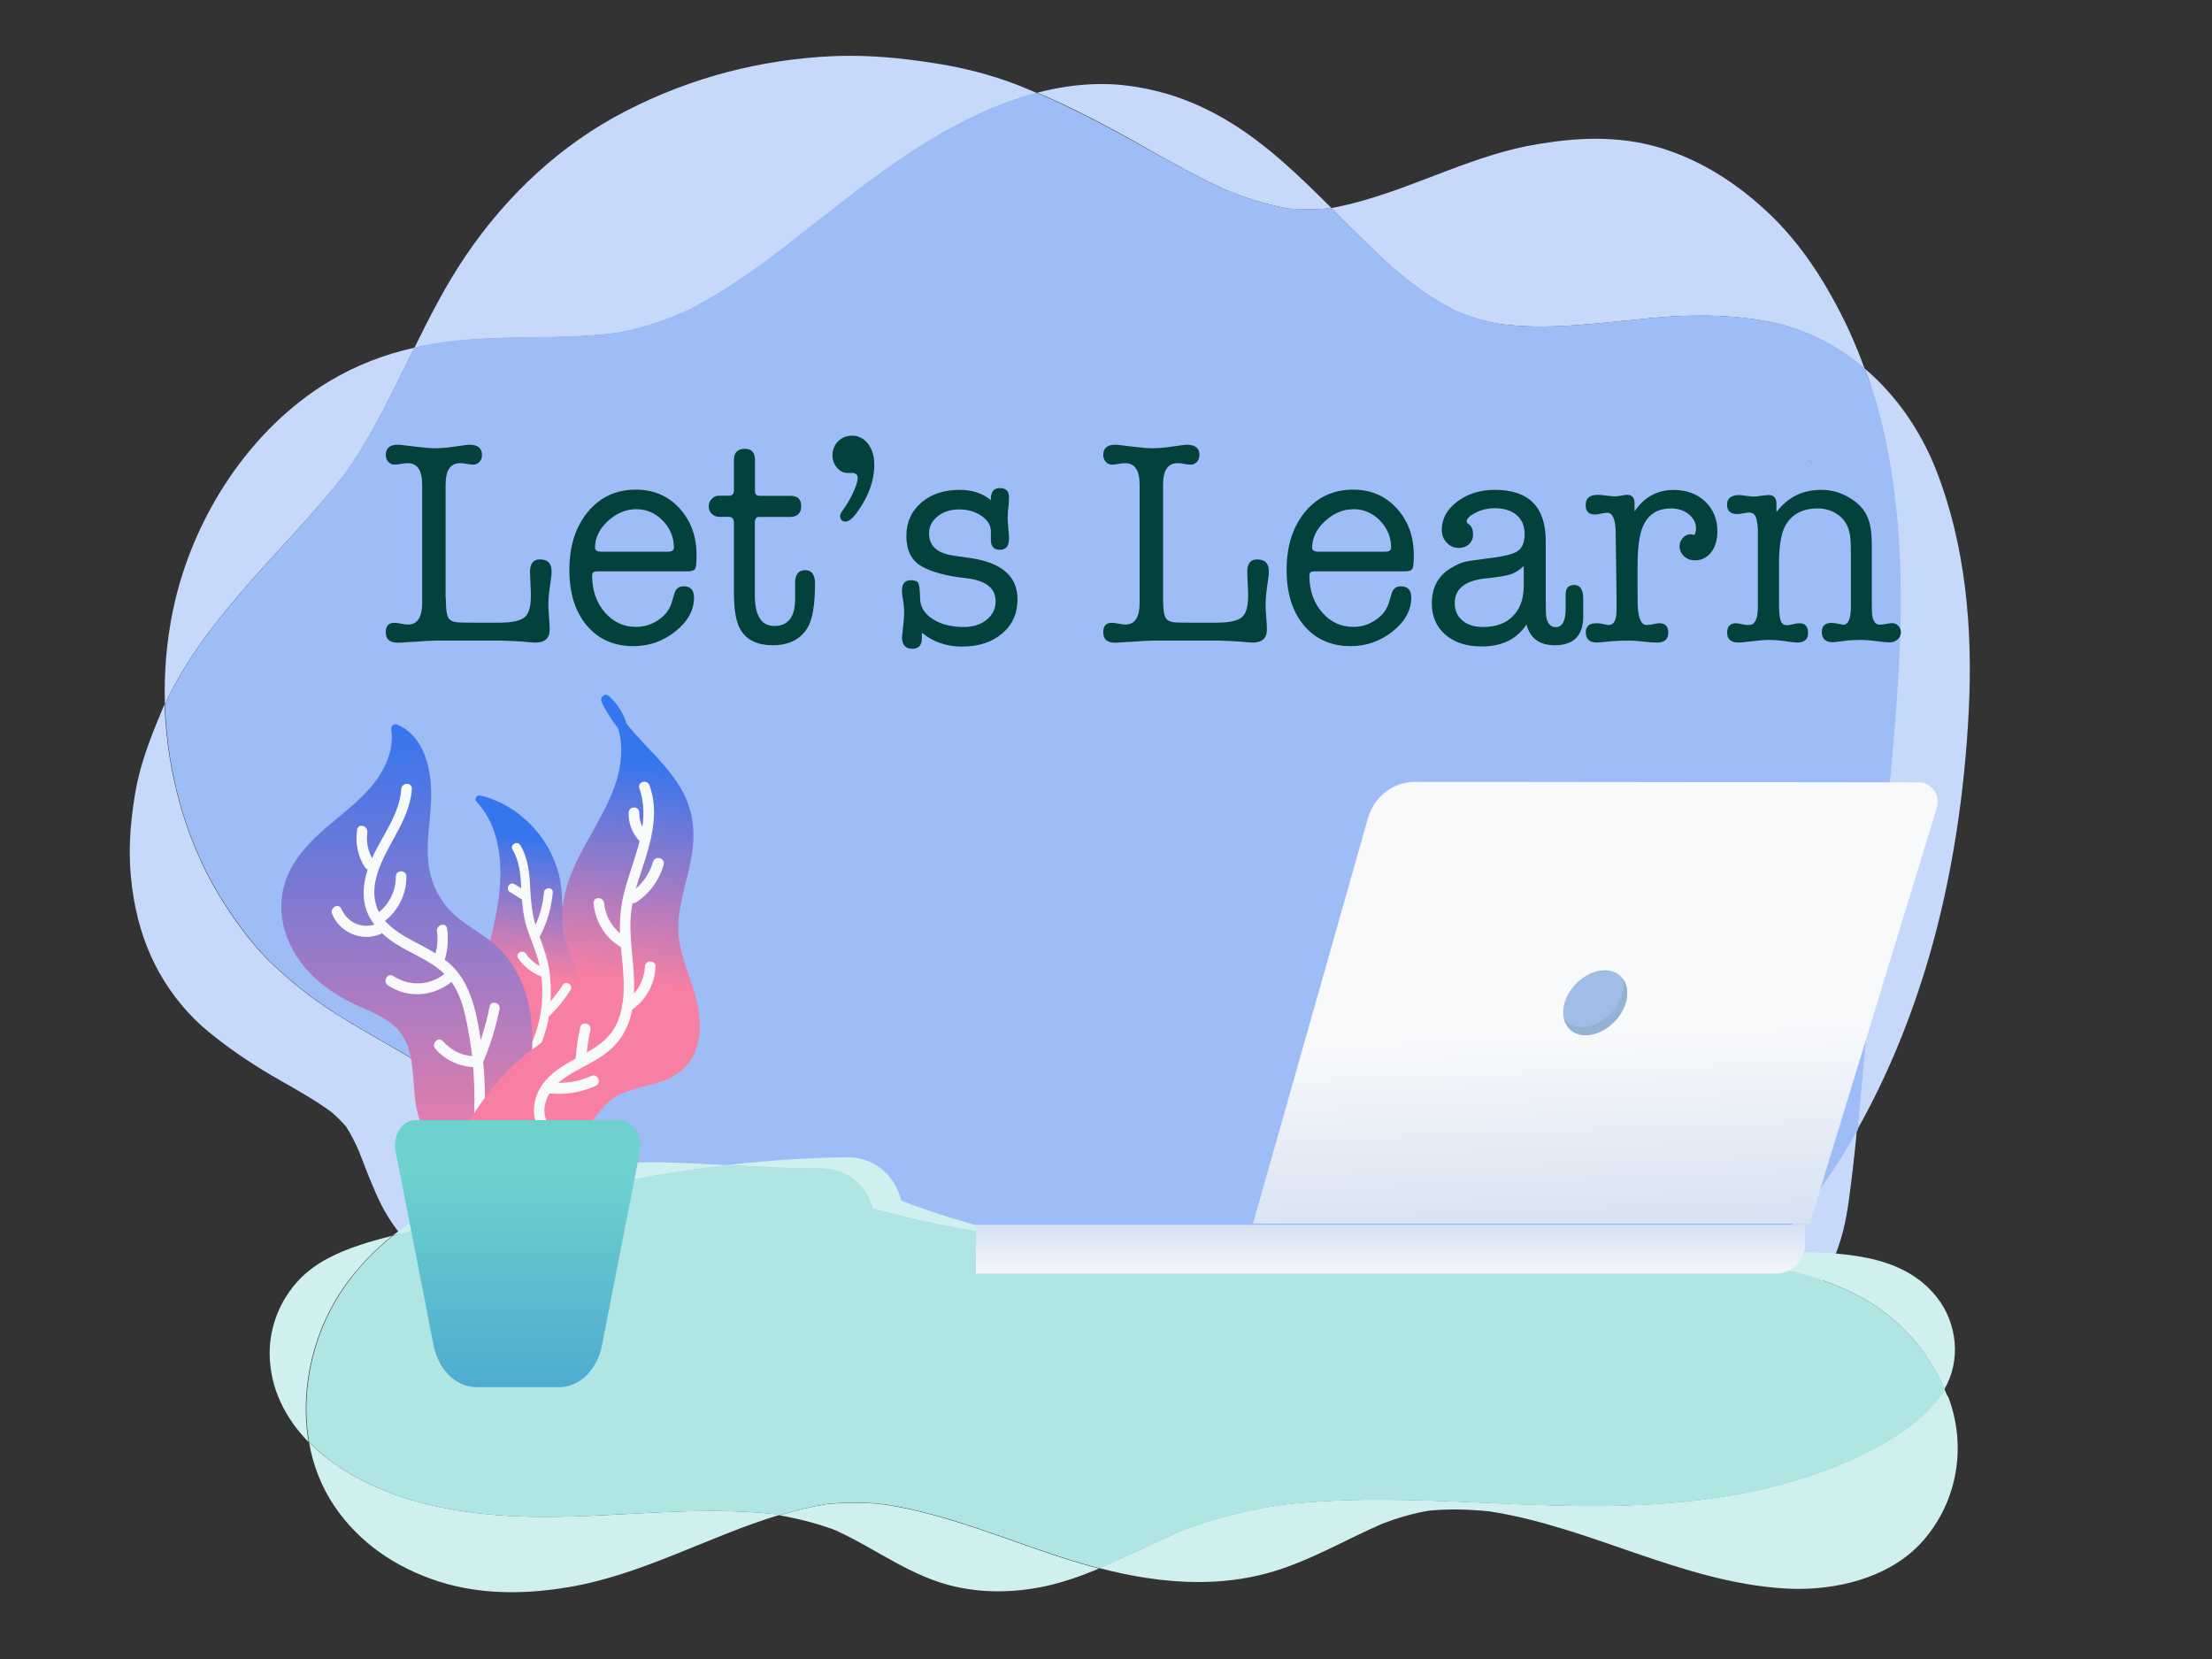<?xml version="1.0" encoding="utf-8"?>
<!-- Generator: Adobe Illustrator 26.5.0, SVG Export Plug-In . SVG Version: 6.00 Build 0)  -->
<svg version="1.1" id="master-artboard" xmlns="http://www.w3.org/2000/svg" xmlns:xlink="http://www.w3.org/1999/xlink" x="0px"
	 y="0px" viewBox="0 0 2000 1500" style="enable-background:new 0 0 2000 1500;" xml:space="preserve">
<rect x="0" y="0" width="2000" height="1500" fill="#333333" stroke="none"/>
<style type="text/css">
	.st0{fill:none;}
	.st1{fill:#C7D9FA;}
	.st2{fill:#9EBDF7;}
	.st3{fill:#CFF0EF;}
	.st4{fill:#AFE6E4;}
	.st5{fill:url(#SVGID_1_);}
	.st6{fill:url(#SVGID_00000178911539852109403960000000518305959368793747_);}
	.st7{fill:#A0BDE5;}
	.st8{fill:#94B2D6;}
	.st9{fill:url(#SVGID_00000103977335727759336590000008791485022926139029_);}
	.st10{fill:#F8F9FB;}
	.st11{fill:url(#SVGID_00000013890726541909502840000014803004987412094381_);}
	.st12{fill:url(#SVGID_00000050662922273981709480000012514637603003299211_);}
	.st13{fill:url(#SVGID_00000103261056319142879480000004322756375064258985_);}
	.st14{enable-background:new    ;}
	.st15{fill:#03423C;}
</style>
<rect x="9" y="-182.2" class="st0" width="2000" height="2000"/>
<g transform="matrix(1, 0, 0, 1, 5.684341886080802e-14, -176.939)">
	<path class="st1" d="M156.3,729.1c-5.7,27.6-8.1,56.2-7.2,84.7c19.1-41.9,48.6-78.4,78.6-112.5c28-31.9,57.9-62.1,84.1-95.7
		c25.2-35.5,43.6-75.3,62.9-114.3c-26.8,6-52.9,15.8-77.8,30.9C228.4,563.5,174.4,641.9,156.3,729.1z"/>
	<path class="st1" d="M1107.2,348.2c18.5,7.6,37.3,13.5,56.9,17.2c6.3,0.7,12.5,0.8,18.8,0.8c6.5,0,12.9-0.3,19.4-0.9
		c0.5-0.1,1-0.3,1.5-0.3c-29.3-29.3-59.3-58.2-93.6-78.7c-30.4-18.3-61.9-29-96-32.5c-6.1-0.7-12-0.9-18.2-0.9
		c-19.5,0-39,2.9-58.1,7.8c31.8,13.6,62.4,29.7,92.6,46.8C1055.6,321.8,1080.9,336,1107.2,348.2z"/>
	<path class="st1" d="M1242,1357.4c-61.2-16.8-123.1-32.3-185.8-41.7c-30.2-3.8-60.6-6-91.1-6c-22.6,0-45.3,1.2-67.8,3.8
		c-33.9,5.4-67.2,14.3-100.2,24.1c-64.5,18.9-129.9,39-197.6,39.4c-0.6,0-1.3,0-1.9,0c-25.4,0-51.6-2.5-76.5-8.5
		c1,11.8,1.8,23.5,1.8,35.4c0.3,26.1,19.2,51.1,42.4,51.1c0.6,0,1,0,1.6,0c13-0.7,25-7.3,33.3-18c127.4,30.7,257.8,46.6,388,46.6
		c17.5,0,35-0.3,52.5-0.9c81.1-2.6,161.9-11.8,242.1-26.2c55-9.9,109.2-24,161.3-45.8c-4.4-0.8-8.9-1.7-13.3-2.6
		C1367.3,1394.5,1304.8,1374.6,1242,1357.4z"/>
	<path class="st1" d="M1686.1,510.2c3.7,10.2,7,20.5,9.9,30.7c17.8,62.4,22.9,129.2,21.9,194.1c-1,62.9-7.6,125.5-13.4,188
		c-6.7,71.7-13.3,143.2-20,214.8c-1.9,20.3-3.5,40.5-5.4,60.8c27.3-48.4,48.7-100.7,64.9-155.9c21-72.1,32.3-148,36.1-223.8
		c3.7-74.1-3-149.5-29.7-217.4C1735.8,564.7,1713.5,533.6,1686.1,510.2z"/>
	<path class="st1" d="M851.3,235.1c-27.2-4.5-54.7-7.7-82.2-7.7c-5.2,0-10.4,0.1-15.7,0.3c-65.5,2.9-128.7,19.3-187.5,49.6
		c-58.6,30.1-107.5,75.8-144.9,131c-17.8,26.2-32.3,54.6-46.3,83.1c18-4,36.4-6.5,55-7.7c42.8-2.8,85.6-0.1,128.3-5.7
		c16.2-3,32.3-7.4,47.8-13.5c4.4-1.7,8.9-3.6,13.3-5.6c1.4-0.7,2.8-1.3,4.2-1.9c7.7-4,15.3-8.1,22.8-12.7c31-18.4,60-40.9,88.6-63.6
		c55.8-44,111.6-87.7,176.6-111.4c8.6-3.2,17.5-6,26.3-8.2c-2.3-1.1-4.7-2-7-3C905.2,247.2,878.4,239.7,851.3,235.1z"/>
	<path class="st1" d="M1491.1,1388.4c-15.4,8.2-31,15.6-46.9,22.3c14,2.5,28.1,4.4,42.1,5.6c4.4,0.4,9,0.5,13.3,0.5
		c13.9,0,27.6-1.6,41.5-3.8c17.5-2.6,34.2-9.3,49.7-17.6c15.3-8.2,29.6-20.1,40.2-34.2c15.3-19.7,25.8-39.2,33.3-63.6
		c5.7-18.7,7.8-38.4,10.2-57.6c1.6-13.8,3.2-27.6,4.4-41.3c-9.2,16.3-19.1,32.2-29.7,47.4
		C1607.3,1307.1,1552.3,1355.9,1491.1,1388.4z"/>
	<path class="st1" d="M506.7,1302.5c-1.6-5.2-3.5-10.2-5.2-15.2c0.6,2.3,1.3,4,1.6,5.2c0.5,1.5,0.8,2.6,0.8,2.6s-0.3-0.7-0.8-2.6
		c-0.6-1.9-1.4-4.2-1.9-5.6c-1-2.5-2-4.9-3-7.4c-4.4-10.6-9.5-20.9-14.8-31.1s-11.6-19.5-17.3-29.3c2.5,4.4,3.5,6,3.4,6
		s-5.1-7.9-7-10.5c-3.5-4.8-7.2-9.5-11-14.2c-7-8.5-14.4-16.7-22.1-24.4c-2.2-2.1-4.3-4.1-6.5-6.1c-3.5-3-7.2-6-10.9-8.9
		c-34-26.4-72.2-44.4-108-67.2c-20.1-12.7-39-27.4-56.7-44.1c-16.2-15.1-29.7-33-42.3-52.1c-34.7-52.3-54.1-117.8-56.2-183.8
		c-1.3,2.6-2.4,5.3-3.5,8.1c-9.9,23.7-19,47.4-23.2,72.9c-4.7,28.5-6.5,55-2.8,83.6c3.5,27.4,11,53.1,24.4,77.4
		c11.6,20.8,27.3,39.9,45.7,54.7c20.4,16.7,41.5,30.5,64.3,43.5c15.7,8.9,31.4,17.8,46,28.4c4.7,4.1,9.1,8.5,13.2,13.1
		c4.4,7,8.2,14.3,11.5,22c5.3,13.8,10.6,27.6,16.6,40.9c7.3,16.6,17.8,31.8,29.9,45c23.7,26,56.2,41.7,89.8,42.5
		c13.3,6.9,27.1,12.7,41.7,17.2c6.1,1.9,12.3,3.6,18.5,5.2c0-0.3,0-0.4-0.1-0.5C518.2,1345.6,513.3,1323.7,506.7,1302.5z"/>
	<path class="st1" d="M1525.7,1245.7c-0.5,0.5-1,0.9-1.5,1.5C1525,1246.5,1525.6,1245.8,1525.7,1245.7z"/>
	<path class="st1" d="M1596.8,367.5c-27.6-25.6-59-45.6-94.6-56.6c-19.7-6-39.5-8.5-59.3-8.5c-17.3,0-34.8,1.9-52.2,4.8
		c-55.2,8.9-105.5,36.2-159,51.3c-9.2,2.6-18.5,4.8-28,6.6c12,12.1,24,24.1,36.1,35.9c4,4,8.2,7.8,12.4,11.8
		c-0.3-0.3-0.3-0.3-0.3-0.3s1.1,1.1,4.3,4c2.3,1.9,4.4,4,6.8,5.8c10.4,8.6,21,16.8,32.1,23.8c4.4,2.9,9,5.6,13.5,8.1
		c-0.3-0.1-0.3-0.3-0.3-0.3c0.3,0,1.8,0.8,5.8,3.2c2.3,1.1,4.6,2,6.8,2.9c11.4,4.5,23.2,7.7,35,9.9c12.1,1.5,24.3,2.3,36.4,2.3
		c1.3,0,2.7,0,3.9,0c32.1-0.4,64.1-4.6,96.1-7.6c15.3-1.5,30.5-2.3,45.7-2.3c19.2,0,38.5,1.5,57.7,4.8c33,5.7,63.9,20.9,90.2,43.2
		c-8.1-22.5-18-44.4-29.6-64.9C1640.6,416.8,1620.6,389.4,1596.8,367.5z"/>
	<path class="st1" d="M1315.8,458c-0.6-0.3-1-0.7-1.6-0.9c-0.4-0.3-0.6-0.3-1-0.5C1314.1,457.1,1315,457.5,1315.8,458z"/>
	<path class="st1" d="M1308.6,454.2c0.6,0.4,2.2,1.3,3.5,1.9c0.3,0.3,0.6,0.3,1,0.5c-0.4-0.3-0.8-0.4-1.1-0.7
		C1310.9,455.4,1309.8,454.7,1308.6,454.2z"/>
	<path class="st1" d="M1255.1,415.4c1,0.9,2,1.9,3.2,2.8c-0.8-0.7-1.4-1.3-2-1.9C1255.9,416,1255.5,415.8,1255.1,415.4L1255.1,415.4
		z"/>
	<path class="st1" d="M1252.1,412.6c0.6,0.5,1.9,1.9,3,2.8c-0.1-0.1-0.3-0.3-0.3-0.3C1254,414.3,1253.1,413.5,1252.1,412.6z"/>
	<path class="st2" d="M1252.1,412.6c0.9,0.8,1.8,1.7,2.8,2.5c0.1,0.1,0.3,0.3,0.3,0.3l0.1,0.1c0.3,0.3,0.6,0.5,1,0.8
		c-3.2-2.9-4.3-4-4.3-4S1252,412.5,1252.1,412.6z"/>
	<path class="st2" d="M1308.6,454.2c1,0.7,2.3,1.2,3.3,1.9c0.4,0.3,0.8,0.4,1.1,0.7c0.4,0.3,0.6,0.3,1,0.5c-4-2.3-5.7-3.2-5.8-3.2
		C1308.4,453.9,1308.4,454.1,1308.6,454.2z"/>
	<path class="st2" d="M504,1295c0,0-0.4-1.1-0.8-2.6C503.8,1294.2,504,1295,504,1295z"/>
	<path class="st2" d="M1686.1,510.2c-26.3-22.4-57.2-37.5-90.2-43.2c-19.4-3.3-38.5-4.8-57.7-4.8c-15.2,0-30.4,0.8-45.7,2.3
		c-32,2.9-64,7.3-96.1,7.6c-1.3,0-2.7,0-3.9,0c-12.1,0-24.3-0.7-36.4-2.3c-11.9-2.3-23.7-5.4-35-9.9c-2.3-0.9-4.6-1.9-6.8-2.9
		c0.5,0.3,1,0.7,1.6,0.9c-0.9-0.5-1.8-1.1-2.8-1.5c-0.3-0.3-0.6-0.3-1-0.5c-1.3-0.7-2.8-1.5-3.5-1.9c-4.6-2.5-9.1-5.2-13.5-8.1
		c-11.1-7.2-21.8-15.2-32.1-23.8c-2.3-1.9-4.6-3.8-6.8-5.8c0.6,0.7,1.3,1.2,2,1.9c-1-0.9-2-1.9-3.2-2.8c-1-0.9-2.4-2.3-3-2.8
		c-4.2-3.8-8.2-7.7-12.4-11.8c-12-11.7-24-23.8-36.1-35.9c-0.5,0.1-1,0.3-1.5,0.3c-6.5,0.7-12.9,0.9-19.4,0.9
		c-6.3,0-12.5-0.3-18.8-0.8c-19.6-3.6-38.5-9.8-56.9-17.2c-26.3-12.2-51.5-26.4-76.8-40.5c-30.4-17.1-60.8-33-92.6-46.8
		c-9,2.3-17.8,5.2-26.3,8.2c-65,23.8-120.9,67.4-176.6,111.4c-28.7,22.7-57.7,45-88.6,63.6c-7.5,4.5-15.1,8.5-22.8,12.7
		c-1.4,0.7-2.8,1.3-4.2,1.9c-4.4,2-8.9,3.8-13.3,5.6c-15.7,6.1-31.6,10.6-47.8,13.5c-42.6,5.6-85.5,2.8-128.3,5.7
		c-18.7,1.2-37.1,3.6-55,7.7c-19.2,39.2-37.7,78.7-62.9,114.3c-26.1,33.7-55.9,64-83.9,95.9c-30,34.1-59.5,70.6-78.6,112.5
		c2,66,21.4,131.4,56.2,183.8c12.7,19.1,26.1,37,42.3,52.1c17.8,16.7,36.6,31.4,56.7,44.1c35.8,22.7,74,40.7,108,67.2
		c3.7,2.9,7.3,6,10.9,8.9c2.2,2,4.3,4,6.5,6.1c7.8,7.7,15.2,15.8,22.1,24.4c3.8,4.6,7.5,9.4,11,14.2c1.9,2.4,6.7,10.5,7,10.5
		c0.1,0-0.9-1.6-3.4-6c5.7,9.8,12,19.1,17.3,29.3c5.3,10.1,10.4,20.5,14.8,31.1c1,2.4,2,4.9,3,7.4c0.5,1.2,1.3,3.6,1.9,5.6
		c-0.4-1.2-0.9-2.9-1.6-5.2c1.5,5.2,3.5,10.2,5.2,15.2c6.6,21.2,11.4,43.2,14.4,65.5c0,0.3,0,0.4,0.1,0.5c25,6,51.1,8.5,76.5,8.5
		c0.6,0,1.3,0,1.9,0c67.7-0.3,133.1-20.4,197.6-39.4c33-9.8,66.3-18.7,100.2-24.1c22.5-2.6,45.2-3.8,67.8-3.8
		c30.5,0,60.8,2.3,91.1,6c62.7,9.4,124.5,24.9,185.8,41.7c62.9,17.2,125.2,37.1,189,50.6c4.4,0.9,8.7,1.9,13.3,2.6
		c15.8-6.6,31.5-13.9,46.9-22.3c61.2-32.5,116.3-81.4,158.3-142.3c10.6-15.4,20.4-31.1,29.7-47.4c1.9-20.3,3.5-40.5,5.4-60.8
		c6.7-71.7,13.3-143.2,20-214.8c5.8-62.5,12.4-125.2,13.4-188c1-64.9-4-131.6-21.9-194.1C1693.2,530.6,1689.8,520.3,1686.1,510.2z
		 M1434.3,1306.1c0,0,1-0.5,3.9-1.7C1436.4,1305.3,1434.3,1306.1,1434.3,1306.1z M1524.3,1247c0.5-0.4,1-0.9,1.5-1.5
		C1525.6,1245.8,1525,1246.5,1524.3,1247z M1609.1,576.2c0.1,0,1.9,0.7,3.8,1.6C1610,576.6,1609,576.2,1609.1,576.2z M1635,592.5
		c0.1,0.1,0.3,0.3,0.4,0.3c1,0.9,1.9,1.9,2.9,2.8c0.6,0.7,1,1.1,0.9,1.1C1639.3,596.8,1638.1,595.7,1635,592.5z"/>
	<path class="st2" d="M1525.7,1245.7c-0.5,0.5-1,0.9-1.5,1.5C1525,1246.5,1525.6,1245.8,1525.7,1245.7z"/>
	<path class="st2" d="M1612.9,577.8c-1.8-0.8-3.7-1.6-3.8-1.6C1609,576.2,1610,576.6,1612.9,577.8z"/>
	<path class="st2" d="M1635.5,592.9c-0.1-0.1-0.3-0.3-0.4-0.3c3,3.2,4.2,4.2,4.3,4.2s-0.3-0.4-0.9-1.1
		C1637.6,594.8,1636.4,593.8,1635.5,592.9z"/>
	<path class="st2" d="M1438.2,1304.4c-2.8,1.3-3.9,1.7-3.9,1.7S1436.4,1305.3,1438.2,1304.4z"/>
</g>
<path class="st0" d="M1717.8,737.7c-1.5,0-2.5,1.2-2.5,2.6V753c0,1.5,1.1,2.6,2.5,2.6c1.5,0,2.5-1.2,2.5-2.6v-12.7
	C1720.2,738.8,1719.1,737.7,1717.8,737.7z"/>
<path class="st0" d="M1707.5,752.6h-12.4c-1.5,0-2.5,1.2-2.5,2.6s1.1,2.6,2.5,2.6h12.4c1.5,0,2.5-1.2,2.5-2.6
	C1710.2,753.8,1708.9,752.6,1707.5,752.6z"/>
<path class="st0" d="M1717.8,712.1c-1.5,0-2.5,1.2-2.5,2.6v12.7c0,1.5,1.1,2.6,2.5,2.6c1.5,0,2.5-1.2,2.5-2.6v-12.6
	C1720.2,713.3,1719.1,712.1,1717.8,712.1z"/>
<path class="st0" d="M1682.8,752.6h-12.4c-1.5,0-2.5,1.2-2.5,2.6s1.1,2.6,2.5,2.6h12.4c1.5,0,2.5-1.2,2.5-2.6
	C1685.5,753.8,1684.4,752.6,1682.8,752.6z"/>
<path class="st3" d="M271,1156.5c-17.5,18.3-27.3,42.4-27.2,67.6c0.3,31.4,14.3,58.4,35.3,79.9c-8.6-48.8,4.6-102.3,32.9-141.8
	c12.3-17.1,26.7-32.1,42.8-44.9c-9.9,2.5-20,5.2-29.7,8.5C305.4,1132.3,285.6,1141.4,271,1156.5z"/>
<path class="st3" d="M788.8,1092.7c42.1,11.7,85.1,20,128.4,26c7,0.9,13.9,1.7,20.9,2.5c-42-8.7-83.2-20.4-123.3-35.6
	c-4.9-21.9-23.7-39.2-47.8-39.2c-0.1,0-0.3,0-0.4,0c-36.3,0.3-72.6,2.8-108.7,7c28.5,1.5,57.1,3.2,85.6,3.2
	C766.3,1056.6,783.9,1072.3,788.8,1092.7z"/>
<path class="st3" d="M799.6,1360.3c-9.2-1.1-18.6-1.5-27.8-1.5c-8.1,0-16.2,0.4-24.3,1.2c-14.5,2.3-28.8,5.8-42.8,10.1
	c17.3,3,34.3,7.3,50.7,13.5c36.6,16.6,68.8,42.4,108.8,51.1c12.8,2.8,25.4,4.1,38.1,4.1c14.2,0,28.5-1.6,42.8-4.6
	c16.6-3.6,32.8-9.4,48.6-16c-11-2.8-21.8-6-32.5-9.4C907.6,1391.4,855.4,1368.9,799.6,1360.3z"/>
<path class="st3" d="M1615,1131.6c-15.3-0.4-30.5-0.5-45.7-0.5c-28.2,0-56.4,0.7-84.6,1.5c15.6,0.9,31.1,1.9,46.7,3.2
	c47.8,4.1,94.4,10.7,138.3,30.5c40.6,18.3,71.3,49.9,88.3,89.8c15.2-26,11.8-59.6-6.8-83.2C1719.1,1132.3,1662.5,1132.8,1615,1131.6
	z"/>
<path class="st3" d="M643.5,1366.1c-46.9,0-94.1,4.8-141.1,5.3c-2.8,0-5.6,0.1-8.3,0.1c-62.9,0-129.4-8.6-183.2-42.4
	c-11.5-7.3-22.1-15.6-31.5-25.2c3.5,20.5,11.1,40.3,22.9,57.8c22.5,33.3,55.5,55.6,94,68.1c21.5,6.9,43.8,9.8,66,9.8
	c17,0,33.9-1.6,50.7-4.4c67.3-11,127.1-46,191.8-65.5c-1.9-0.3-3.8-0.7-5.7-0.9C680.5,1366.9,661.9,1366.1,643.5,1366.1z"/>
<path class="st3" d="M428.8,1098.2c35.2-8.9,70.6-17.4,106.3-24.6c40.6-8.3,81.6-15.4,122.8-20.1c-12.5-0.7-25-1.3-37.7-1.9
	c-10.2-0.4-20.4-0.7-30.5-0.7c-30.5,0-60.7,1.9-91,6.5c-52.1,7.9-103.2,27.4-143.7,59.9c6.6-1.7,13.3-3.3,19.7-5.2
	C392.7,1107.4,410.7,1102.7,428.8,1098.2z"/>
<path class="st3" d="M1031.7,1135.6c51.1,5.2,102.6,7,154,7c42.6,0,85.3-1.3,127.9-3c57.1-2.3,114-5.3,171-7.2
	c-44.8-2.5-89.8-3.2-134.7-3.2c-39,0-77.7,0.5-116.6,1.1c-26.4,0.3-53,0.7-79.4,0.7c-69.1,0-138-1.7-206.8-8.7
	c-2.9-0.3-5.9-0.7-8.9-0.9c21.6,4.5,43.5,8.2,65.4,11.3C1013,1133.6,1022.3,1134.7,1031.7,1135.6z"/>
<path class="st3" d="M1758.1,1256c-1.4,2.3-2.8,4.5-4.4,6.6c-16.2,21.7-38.6,36.6-62.7,48.9c-77.3,39.7-165.5,50.1-251.9,50.1
	c-4.4,0-8.9,0-13.3-0.1c-59.6-0.7-119.3-5.6-178.9-5.6c-29,0-58.1,1.2-86.9,4.5c-31.5,4.6-62.5,12.2-92,23.7
	c-19.1,8.2-37.7,17.6-56.9,26c-5.8,2.5-11.6,5.2-17.5,7.6c29.3,7.7,59.6,12.7,89.8,12.7c21.1,0,42.1-2.4,62.9-8.1
	c36.6-10.1,69.2-29.7,103.7-44.7c13.7-5.2,27.5-9.3,41.9-11.7c7.8-0.8,15.8-1.1,23.7-1.1c10.4,0,20.6,0.7,31,1.7
	c91.3,14,173.6,63.9,266.7,69.7c4.2,0.3,8.5,0.4,12.8,0.4c41.2,0,85.6-12.5,113-43.9c31-35.8,39.1-85.2,22.6-129.3
	C1760.1,1261.1,1759.1,1258.5,1758.1,1256z"/>
<path class="st4" d="M1669.7,1166.3c-44-19.7-90.5-26.4-138.3-30.5c-15.6-1.3-31.1-2.4-46.7-3.2c-57.1,1.9-114,4.8-171,7.2
	c-42.6,1.7-85.3,3-127.9,3c-51.5,0-102.9-1.9-154-7c-9.4-0.9-18.7-2-28-3.2c-22-3-43.9-6.8-65.4-11.3c-7-0.8-13.9-1.6-20.9-2.5
	c-43.4-6-86.4-14.3-128.4-26c-4.9-20.4-22.5-36.2-45.3-36.2c-28.6-0.1-57.1-1.7-85.6-3.2c-41.2,4.8-82.4,11.8-122.8,20.1
	c-35.5,7.3-71,15.8-106.3,24.6c-18.1,4.6-36.1,9.4-54.1,14c-6.6,1.7-13.2,3.4-19.7,5.2c-16.2,12.9-30.6,27.8-42.8,44.9
	c-28.3,39.5-41.5,93-32.9,141.8c9.4,9.5,20,18,31.5,25.2c53.8,33.8,120.3,42.4,183.2,42.4c2.8,0,5.7,0,8.3-0.1
	c46.9-0.7,94.1-5.3,141.1-5.3c18.6,0,37.2,0.7,55.7,2.8c1.9,0.3,3.8,0.7,5.7,0.9c14-4.2,28.2-7.7,42.8-10.1
	c8.1-0.8,16.2-1.2,24.3-1.2c9.2,0,18.6,0.5,27.8,1.5c55.8,8.6,108,31.1,161.4,48.4c10.8,3.4,21.5,6.6,32.5,9.4
	c5.9-2.5,11.8-5,17.5-7.6c19.1-8.5,37.7-17.8,56.9-26c29.7-11.5,60.6-19.1,92-23.7c29-3.4,57.9-4.5,86.9-4.5
	c59.6,0,119.3,4.9,178.9,5.6c4.4,0.1,8.9,0.1,13.3,0.1c86.4,0,174.5-10.3,251.9-50.1c24.2-12.3,46.6-27.2,62.7-48.9
	c1.6-2.1,3.2-4.4,4.4-6.6C1741,1216.2,1710.4,1184.6,1669.7,1166.3z"/>
<linearGradient id="SVGID_1_" gradientUnits="userSpaceOnUse" x1="1443.223" y1="2474.01" x2="1460.103" y2="2020.415" gradientTransform="matrix(1 0 0 -1 0 3410.501)">
	<stop  offset="0" style="stop-color:#F8F9FB"/>
	<stop  offset="1" style="stop-color:#A0BDE5"/>
</linearGradient>
<path class="st5" d="M1735,707.4l-455.7-0.5c-19.6,0-36.8,13.4-42.4,32.7l-104,366.7h503.4l114.9-376
	C1754.6,718.9,1746.5,707.4,1735,707.4z"/>
<linearGradient id="SVGID_00000162324258945200852310000017148671496556039353_" gradientUnits="userSpaceOnUse" x1="1257.25" y1="2253.472" x2="1257.25" y2="2380.422" gradientTransform="matrix(1 0 0 -1 0 3410.501)">
	<stop  offset="0" style="stop-color:#F8F9FB"/>
	<stop  offset="1" style="stop-color:#A0BDE5"/>
</linearGradient>
<path style="fill:url(#SVGID_00000162324258945200852310000017148671496556039353_);" d="M882.4,1151.5h723.4
	c14.5,0,26.3-12.2,26.3-27.2v-16.8H882.4V1151.5z"/>
<path class="st7" d="M1466.1,883.5c9,9.9,5.7,28.4-7.5,41.1s-31.1,15-40.2,5c-9-9.9-5.7-28.4,7.5-41.1
	C1439.2,875.8,1457.2,873.5,1466.1,883.5z"/>
<path class="st8" d="M1466.3,900.2c-5.3,16.2-21.8,28.9-36.8,28.5c-6.6-0.3-11.9-3-15.3-7.3c2.2,8.5,8.9,14.3,18.7,14.6
	c15.1,0.5,31.6-12.2,36.8-28.5c2.9-9,1.8-17.2-2.5-22.8C1468.3,889,1468,894.3,1466.3,900.2z"/>
<g transform="matrix(1, 0, 0, 1, 1.1368683094535245e-13, -176.939)">
	
		<linearGradient id="SVGID_00000065062893820707474030000016149332521490125714_" gradientUnits="userSpaceOnUse" x1="490.038" y1="2829.156" x2="472.337" y2="2707.27" gradientTransform="matrix(1 0 0 -1 0 3764.378)">
		<stop  offset="0" style="stop-color:#3576EE"/>
		<stop  offset="1" style="stop-color:#F77FA4"/>
	</linearGradient>
	<path style="fill:url(#SVGID_00000065062893820707474030000016149332521490125714_);" d="M523.4,1043.4c-3-6-6.3-11.5-9.1-17.6
		c-2.8-6.2-4.6-12.7-5.2-19.6c-1.1-13.1-0.5-26-3.8-38.8c-2.8-10.6-7.3-20.9-13.3-29.9c-13.7-20.5-34.3-35.9-57.9-41.3
		c-3.2-0.7-5.6,3.2-3.2,5.6c24.4,26.4,24.2,66.2,18,99.6c-3.8,20.5-9.5,40.5-13.3,60.9c-3.7,20.1-4.9,40.7-3.5,61.2
		c1.5,21.6,5.8,42.9,12.9,63.3c-0.5,1.3,0.3,3,1.5,4c1.5,3.6,6.8,2.3,6.5-1.1c20.9-10.2,40.6-23.6,55.5-41.9
		c15.6-19.1,25.4-43.6,24.5-68.8C532.3,1066.4,529,1054.5,523.4,1043.4z"/>
	<path class="st10" d="M508.7,1067.6c-3.3,5.2-7,10.2-11,14.7c0.6-8.9,0.4-18-0.9-26.9c-1.5-11-5.2-21.2-8.9-31.4
		c6.6-12.3,10.6-25.8,11.9-40c0.5-5.3-7.5-5.2-8,0c-0.9,10.2-3.5,20.1-7.6,29.3c-3.3-11-4.2-21.9-4.8-33.4
		c-0.6-13.5-1.9-27.2-9-38.8c-2.8-4.5-9.6-0.3-7,4.1c6.1,10.1,7.2,21.7,7.8,33.4c0,0.5,0.1,1.1,0.1,1.5c-2-1.3-4.2-2.6-6.2-3.8
		c-4.4-2.6-8.5,4.4-4,7.2c3.5,2.3,7.1,4.4,10.6,6.6c0.1,0,0.1,0.1,0.3,0.1c0.6,8.1,1.5,16,3.8,23.6c3.5,11.8,9.1,23.1,11.8,35.2
		c0.1,0.4,0.3,0.8,0.3,1.3c-4.9-2.6-9.2-6.4-12.4-11c-3-4.4-9.9-0.3-7,4.1c5.3,7.7,12.3,13.1,20.9,16.4h0.1c1,8.5,1,17,0.3,25.6
		c-1.4,13.9-5.3,27.4-11.5,39.9c-2.3,4.8,4.6,8.9,7,4.1c5.3-10.6,9.1-22.1,11.1-33.8c0.5-0.3,1-0.5,1.5-1.1
		c6.8-6.8,12.8-14.3,18-22.5C518.5,1067.2,511.6,1063.1,508.7,1067.6z"/>
</g>
<linearGradient id="SVGID_00000093145849009206488660000011610585934825691287_" gradientUnits="userSpaceOnUse" x1="367.858" y1="2755.655" x2="367.858" y2="2347.076" gradientTransform="matrix(1 0 0 -1 0 3410.501)">
	<stop  offset="0" style="stop-color:#3576EE"/>
	<stop  offset="1" style="stop-color:#F77FA4"/>
</linearGradient>
<path style="fill:url(#SVGID_00000093145849009206488660000011610585934825691287_);" d="M467,878.6c-6.6-12.3-15.8-22.3-26.9-30.3
	c-12-8.9-25.4-15.8-35.3-27.3c-9.6-11.1-15.8-25.6-17.5-40.4c-1.9-17.2,1-34.3,2.2-51.4c1.9-26.8-2.8-61.9-30-73.9
	c-3.3-1.5-6.2,0.9-5.7,4.5c2.8,18.9-6.5,37.6-18.1,51.4c-12.5,14.8-28.3,26.1-42.8,38.8c-13.3,11.7-25.9,25.2-33,41.9
	c-7.2,17.2-7.2,36.3-1,53.8c6.1,17.2,17.3,32.1,31.2,43.3c7.1,5.7,14.5,10.7,22.5,15c7.5,4,15.3,7.3,23.2,10.9
	c7.3,3.4,14.9,7.3,21,13c6.6,6,10.8,13.6,13.2,22.4c4.7,16.8,3.2,34.7,6.6,51.8c3.2,16,10.9,31.8,26.2,38.6
	c17.5,7.7,36.4,2.5,52.9-5.2c1.5-0.7,3-1.5,4.4-2.3c-1.6,8.7-3,17.5-4,26.4c-0.6,5.2,7.2,5,7.8,0c1.1-10.2,2.9-20.4,4.8-30.7
	c0.1-0.1,0.3-0.1,0.3-0.3c2.5-1.3,2.3-4.2,0.9-6C479.3,974.1,491.4,923.9,467,878.6z"/>
<path class="st10" d="M442.7,910.1c-2,10.2-4.7,20.3-8,30.1c-0.1-0.5-0.3-1.1-0.3-1.5c-2-13.1-4.4-26.4-9.1-38.7
	c-4.4-11.7-10.8-22.3-20.4-30.1c-0.9-0.7-1.8-1.5-2.8-2.1c2.8-9.1,3.4-18.5,2.2-28.1c-0.9-6.4-10.1-3.6-9.2,2.6
	c0.9,6.8,0.4,13.4-1.3,19.7c-6.6-4-13.3-7.4-20-11c-9.2-4.9-18.7-10.5-25.7-18.4c12-9.4,19.4-24.2,19.4-40c0-6.4-9.6-6.4-9.6,0
	c0,12.6-5.7,24.5-15.3,32.1c-4.7-9.3-5.2-19.7-2.7-30.1c7-28.9,30.2-50.5,32.5-81.1c0.5-6.4-9.1-6.4-9.6,0
	c-1.6,23.1-17.1,41.7-26.4,62.4c-3.8-7-5.4-15.1-4.3-23.1c1-6.2-8.2-8.9-9.2-2.6c-1.9,11.9,0.5,24,7.2,34.1c0.6,0.9,1.5,1.5,2.3,1.9
	c-3.8,11.8-5.3,24.8-1.1,36.6c1.6,4.9,4.2,9.3,7.2,13.2c-12.3,3.6-24.4-2.1-29.9-14.3c-2.5-5.8-10.8-0.8-8.2,5
	c7.3,16.8,26.7,24.8,43.3,18c0.6-0.3,1.3-0.7,1.6-1.1c2.2,2,4.4,4,6.7,5.7c15.6,11.8,35.8,17.6,49.8,31.3
	c-13.4,10.7-31.8,11.3-46.2,1.9c-5.3-3.4-10,5.2-4.8,8.5c18.1,11.8,40.7,10.2,57.4-3.2c0.6,1.1,1.4,2,2,3c6.5,10.5,9.6,22.7,12,34.6
	c1.9,9.8,3.5,19.6,4.7,29.5c-10.4-0.8-19.6-5.7-26.4-13.5c-4.2-4.8-10.9,2.3-6.8,7c8.7,9.9,20.7,15.6,33.5,16.4c0.3,0,0.5,0,0.6,0
	c0.1,1.5,0.3,2.8,0.3,4.2c2.3,33,0.1,66.1-6.7,98.3c-1.3,6.2,8,8.9,9.2,2.6c6.1-28.8,8.7-58.2,7.7-87.6c-0.3-7.3-0.6-14.7-1.5-22
	c6.6-15.4,11.5-31.3,14.8-47.7C453.2,906.5,444,903.9,442.7,910.1z"/>
<linearGradient id="SVGID_00000101783702251362854610000017372312321899861420_" gradientUnits="userSpaceOnUse" x1="566.15" y1="2723.846" x2="536.456" y2="2528.765" gradientTransform="matrix(1 0 0 -1 0 3410.501)">
	<stop  offset="0" style="stop-color:#3576EE"/>
	<stop  offset="1" style="stop-color:#F77FA4"/>
</linearGradient>
<path style="fill:url(#SVGID_00000101783702251362854610000017372312321899861420_);" d="M615.5,857.8c-2.3-10.2-2.8-20.5-1.5-30.9
	c2.7-20.4,10-39.7,12.4-60.3c2-18.2-0.8-35.5-9.5-51.5c-12.8-23.2-33.9-40-50.2-60.5c-3-9.4-8.2-18.2-16.1-25.2
	c-3.8-3.4-8.6,1.1-6.6,5.4c4,8.7,9.2,16.4,14.9,23.8c4.8,15.9,2.9,34.3-2.3,49.8c-10.6,31.8-32.6,57.9-43,89.8
	c-4.7,14.4-6.8,29.9-4.2,45c2.5,14.3,10.5,26.8,14,40.7c8.7,34.8-29.2,53.7-50.6,71.7c-26.3,22.3-47.2,50.9-60.7,83.1
	c-0.4,1.1-0.5,2-0.3,2.9c-1.4,1.5-2.7,2.8-3.9,4.4c-3.3,4.4,2.8,10.6,6.1,6.1c12.5-16.6,34-18,52.9-19.5c4-0.3,8-0.7,12-1.1
	c10.4,2.4,21,3,31.8-0.1c9.2-2.6,16.8-8.1,23.2-15.6c6.1-7.3,11.1-15.9,18.8-21.6c12.7-9.5,29.2-11,43.8-15.8
	c16.2-5.3,29.1-15.6,33.9-33c5.6-19.5,0.4-39.9-5.8-58.4C621.3,877.5,617.8,867.8,615.5,857.8z"/>
<path class="st10" d="M590.5,779.2c-2.8,9.5-8.2,18-15.6,24.2c1.5-5.4,3.3-10.7,5.1-16c8.1-24.6,16.6-51.7,7.3-77.2
	c-2.2-6-11.4-3.3-9.2,2.6c4,11.4,4.4,23.2,2.7,34.8c-1.9-3.8-2.9-8.1-2.8-12.7c0.1-6.4-9.5-6.4-9.6,0c-0.3,9.5,3.3,18.8,9.9,25.6
	c-1.9,7.7-4.4,15.4-6.8,22.8c-3.7,11.4-7.5,22.8-9.5,34.7c-1.4,8.5-1.6,17.2-1.4,25.8c-8-6.6-13.3-16.2-14.3-26.9
	c-0.6-6.4-10.2-6.4-9.6,0c1.5,16.4,10.6,31.4,24.7,39.4c1.5,16.6,4,34.2,1.5,50.9c-0.8,1.1-1,2.4-0.6,3.7c-0.9,4.4-2.2,8.9-4,13.1
	c-5.7,13.4-16.2,21.1-27.8,27.6c0.6-6.8,1.8-13.4,3.3-20c1.5-6.2-7.8-8.9-9.2-2.6c-2.2,9.3-3.5,18.7-4,28.1c-3.5,1.9-7,3.8-10.2,5.8
	c-9.7,6-19.1,13.9-24,24.6c-4.7,10.5-5.3,22.9,0.8,33c3.3,5.3,11.6,0.4,8.2-5c-5.2-8.5-3.5-18.8,1.4-26.9c14,1.5,28.2-0.8,41.2-6.5
	c2.4-1.1,4-3.2,3.3-6.1c-0.6-2.3-3.5-4.5-5.9-3.4c-9.9,4.4-20.2,6.5-30.7,6.5c5.1-4.5,11.1-8.1,16.8-11.3
	c9.5-5.2,19.2-9.8,27.8-16.7c8.2-6.5,14.3-14.7,18.3-24.5c1.9-4.5,3.2-9.1,4-13.8c12.5-8.6,20.4-23.1,21.1-38.7
	c0.3-6.4-9.4-6.4-9.6,0c-0.4,9.1-4,17.6-9.9,24.2c0.6-12.7-0.6-25.6-1.9-38.2c-1.1-12.6-2.2-25.4-0.3-38c0.3-1.9,0.6-3.7,1-5.6
	c1,0.3,2,0,3.2-0.7c12-7.8,20.7-19.7,24.9-33.8C601.6,775.7,592.4,773.1,590.5,779.2z"/>
<linearGradient id="SVGID_00000031179153789631754980000018108946981717218949_" gradientUnits="userSpaceOnUse" x1="468.085" y1="2345.685" x2="468.085" y2="2104.285" gradientTransform="matrix(1 0 0 -1 0 3410.501)">
	<stop  offset="0" style="stop-color:#6ED1CE"/>
	<stop  offset="1" style="stop-color:#45A1D0"/>
</linearGradient>
<path style="fill:url(#SVGID_00000031179153789631754980000018108946981717218949_);" d="M560.5,1012.8H468h-92.5
	c-12,0-20.7,13.9-17.8,28.2l34.3,175.3c4.4,22.3,20.4,37.9,38.8,37.9h37.3h37.4c18.5,0,34.5-15.6,38.8-37.9l34.3-175.3
	C581.1,1026.6,572.4,1012.8,560.5,1012.8z"/>
<rect x="343.9" y="407.7" class="st0" width="1933.2" height="238"/>
<g class="st14">
	<path class="st15" d="M403.1,541.1c0,10.4,1,16.5,3,18.5c1.5,1.6,3.5,2.5,5.9,2.9c2.4,0.4,8,0.5,16.6,0.5h22.3
		c11.6,0,19.4-1.6,23.3-4.8c3.9-3.2,5.8-9.7,5.8-19.5c0-2.6-0.1-5.7-0.3-9.1c-0.3-6.8-0.5-10.9-0.5-12.3c0-7.7,2.9-11.5,8.9-11.5
		c7.1,0,10.6,3.5,10.6,10.6c0,2.1-0.1,3.8-0.3,5l-1.8,13.5c-0.5,3.9-0.8,8-0.8,12.2c0,2.5,0.2,6.1,0.6,11c0.4,4.9,0.6,8.5,0.6,11
		c0,7.9-4.3,11.9-12.9,11.9c-1.7,0-5.6-0.3-11.6-0.9c-4-0.3-10.3-0.6-18.7-0.9h-19h-40.5c-4,0-10.8,0.4-20.2,1.1
		c-1.4,0-3.7,0.1-7,0.4c-3.3,0.3-5.9,0.4-7.7,0.4c-7.1,0-10.6-3.2-10.6-9.5c0-5.7,2.6-8.5,7.8-8.5c1.3,0,3.4,0.3,6.1,0.8
		c2.7,0.5,4.7,0.8,6.1,0.8c8.6,0,12.9-6.6,12.9-19.9V438.4c0-13.1-4.3-19.6-12.9-19.6c-2.4,0-4.1,0.2-5.3,0.5
		c-2.7,0.5-5,0.8-6.8,0.8c-2.2,0-4-0.8-5.6-2.5c-1.5-1.7-2.3-3.8-2.3-6.2c0-6.2,3.6-9.3,10.9-9.3c1,0,2.3,0.1,3.8,0.3l13.4,1.6
		c7.4,0.9,12.9,1.3,16.4,1.3c4.4,0,9.8-0.4,16.2-1.3l11.6-1.6c1.3-0.2,2.4-0.3,3.3-0.3c7.6,0,11.4,3.1,11.4,9.3
		c0,2.5-0.8,4.6-2.3,6.2c-1.5,1.7-3.4,2.5-5.6,2.5c-1.7,0-4-0.3-6.8-0.8c-1.2-0.4-3-0.5-5.3-0.5c-8.6,0-12.9,6.5-12.9,19.5V541.1z"
		/>
	<path class="st15" d="M629.8,502c0,6.7-0.4,10.8-1.3,12.3c-0.8,1.5-3.3,2.3-7.3,2.3h-80.5c-2.2,0-3.6,0.3-4.3,0.9
		c-0.7,0.6-1,1.6-1,3c0,13.2,3.8,24.3,11.4,33.1c7.6,8.8,17,13.2,28.3,13.2c7.4,0,14.2-2.1,20.4-6.4c6.2-4.2,10.2-9.6,12-16.2
		l2.3-7.7c1.2-4.2,4-6.4,8.3-6.4c6.2,0,9.4,3.4,9.4,10.1c0,11.5-5.6,21.7-16.7,30.6c-11.1,8.9-23.8,13.4-38,13.4
		c-17.7,0-31.8-6.2-42.3-18.7c-10.5-12.5-15.7-29.2-15.7-50.2c0-21.6,5.6-39,16.7-52.5c11.1-13.4,25.6-20.1,43.5-20.1
		c15.9,0,28.9,5.6,39.2,16.7C624.7,470.8,629.8,484.9,629.8,502z M538,495.1c0,2.5,1.9,3.7,5.6,3.7H604c3.5,0,5.3-1.2,5.3-3.7
		c0-9.4-3.4-17.5-10.1-24.4c-6.7-6.9-14.7-10.3-23.8-10.3c-9.4,0-18,3.6-25.8,10.7C541.9,478.3,538,486.3,538,495.1z"/>
	<path class="st15" d="M718.9,543.4v-17c0.2-7.2,3.2-10.9,9.1-10.9c5.9,0,8.9,4.1,8.9,12.2c0,19.3-2.3,32.7-7,40.3
		c-6.4,10.2-16.8,15.4-31.4,15.4c-13.4,0-23-4.5-28.6-13.5c-4.2-6.5-6.3-17.7-6.3-33.4v-63.6c0-3.7-1.6-5.6-4.9-5.6h-8.3
		c-2.8,0-5-0.9-6.9-2.8s-2.7-4.1-2.7-6.8c0-2.5,0.9-4.7,2.7-6.6c1.8-1.9,3.8-2.9,5.9-2.9h9.9c2.9,0,4.3-1.7,4.3-5v-27.3
		c0-6.7,3.3-10.1,9.9-10.1c6.1,0,9.1,3.4,9.1,10.1v28.4c0,2.7,1.5,4,4.6,4h27.6c6.4,0,9.6,3.1,9.6,9.3c0,6.5-3.5,9.8-10.4,9.8H686
		c-2.4,0-3.5,1.9-3.5,5.6v65.2c0,18.5,5.9,27.8,17.7,27.8C712.1,565.9,718.4,558.4,718.9,543.4z"/>
	<path class="st15" d="M775.5,432.1c0-2.8-1.6-4.3-4.8-4.5h-5.1c-3.4-0.2-6.4-1.8-9-4.9c-2.6-3.1-3.9-6.8-3.9-11.1
		c0-5,1.7-9.2,5.1-12.6c3.4-3.4,7.6-5.1,12.7-5.1c5.7,0,10.5,2.4,14.3,7.3c3.8,4.9,5.7,11.1,5.7,18.7c0,14.7-5.2,29.1-15.7,43.5
		c-4,5.5-7.4,8.2-10.1,8.2c-3.4,0-5.1-1.8-5.1-5.3c0-1.2,1-3.2,3-5.8c3.2-4.4,6.2-9.5,8.9-15.4C774.2,439.2,775.5,434.9,775.5,432.1
		z"/>
	<path class="st15" d="M867.7,442.9c11.3,0,20.7,3.1,28.2,9.3v-1.1c0-6.5,2.7-9.8,8.1-9.8c5.6,0,8.3,2.8,8.3,8.5
		c0,1.1-0.1,3.7-0.4,8c-0.6,3.5-0.8,7.1-0.8,10.6c0,2.1,0.2,5.2,0.6,9.3c0.4,4.1,0.6,7.2,0.6,9.3c0,6.7-2.7,10.1-8.2,10.1
		c-5.3,0-8.1-2.8-8.2-8.5v-8.7c-0.2-5.3-3.1-9.8-8.7-13.6c-5.7-3.8-12.3-5.7-19.9-5.7c-7.8,0-14.3,2.1-19.5,6.2
		c-5.2,4.2-7.8,9.3-7.8,15.5c0,11.3,7.4,18,22.3,20.1l14.7,2.1c28.7,4.1,43,16.5,43,37.4c0,12.7-4.6,23-13.9,30.9
		c-9.3,7.9-21.4,11.8-36.3,11.8c-14,0-26.1-4.2-36.3-12.5c0,1.8,0,3.4,0,5c0,6.4-2.9,9.5-8.6,9.5c-6.2,0-9.4-3.6-9.4-10.9
		c0,1.2,0.5-3.4,1.5-13.8c0.3-2.5,0.5-4.9,0.5-7.4c0-4.2-0.3-8.2-1-11.9c-0.7-3.7-1-6.6-1-8.7c0-6.2,2.7-9.3,8.1-9.3
		c3.5,0,5.8,0.9,6.7,2.6c0.9,1.8,1.5,6.5,1.6,14c0.2,7.6,4,13.8,11.4,18.5c7.4,4.8,16.9,7.2,28.3,7.2c8.3,0,15.1-2.2,20.5-6.6
		c5.4-4.4,8.1-10,8.1-16.7c0-12-9.1-19-27.3-20.9c-17.4-1.9-30.6-5.5-39.7-10.7c-9.1-5.2-13.7-14.4-13.7-27.4
		c0-12.4,4.5-22.4,13.4-30.1C841.8,446.8,853.4,442.9,867.7,442.9z"/>
	<path class="st15" d="M1051.6,541.1c0,10.4,1,16.5,3,18.5c1.5,1.6,3.5,2.5,5.9,2.9c2.4,0.4,8,0.5,16.6,0.5h22.3
		c11.6,0,19.4-1.6,23.3-4.8c3.9-3.2,5.8-9.7,5.8-19.5c0-2.6-0.1-5.7-0.3-9.1c-0.3-6.8-0.5-10.9-0.5-12.3c0-7.7,2.9-11.5,8.9-11.5
		c7.1,0,10.6,3.5,10.6,10.6c0,2.1-0.1,3.8-0.3,5l-1.8,13.5c-0.5,3.9-0.8,8-0.8,12.2c0,2.5,0.2,6.1,0.6,11c0.4,4.9,0.6,8.5,0.6,11
		c0,7.9-4.3,11.9-12.9,11.9c-1.7,0-5.6-0.3-11.6-0.9c-4-0.3-10.3-0.6-18.7-0.9h-19H1043c-4,0-10.8,0.4-20.2,1.1
		c-1.4,0-3.7,0.1-7,0.4c-3.3,0.3-5.9,0.4-7.7,0.4c-7.1,0-10.6-3.2-10.6-9.5c0-5.7,2.6-8.5,7.8-8.5c1.3,0,3.4,0.3,6.1,0.8
		c2.7,0.5,4.7,0.8,6.1,0.8c8.6,0,12.9-6.6,12.9-19.9V438.4c0-13.1-4.3-19.6-12.9-19.6c-2.4,0-4.1,0.2-5.3,0.5
		c-2.7,0.5-5,0.8-6.8,0.8c-2.2,0-4-0.8-5.6-2.5c-1.5-1.7-2.3-3.8-2.3-6.2c0-6.2,3.6-9.3,10.9-9.3c1,0,2.3,0.1,3.8,0.3l13.4,1.6
		c7.4,0.9,12.9,1.3,16.4,1.3c4.4,0,9.8-0.4,16.2-1.3l11.6-1.6c1.3-0.2,2.4-0.3,3.3-0.3c7.6,0,11.4,3.1,11.4,9.3
		c0,2.5-0.8,4.6-2.3,6.2c-1.5,1.7-3.4,2.5-5.6,2.5c-1.7,0-4-0.3-6.8-0.8c-1.2-0.4-3-0.5-5.3-0.5c-8.6,0-12.9,6.5-12.9,19.5V541.1z"
		/>
	<path class="st15" d="M1278.3,502c0,6.7-0.4,10.8-1.3,12.3c-0.8,1.5-3.3,2.3-7.3,2.3h-80.5c-2.2,0-3.6,0.3-4.3,0.9
		c-0.7,0.6-1,1.6-1,3c0,13.2,3.8,24.3,11.4,33.1c7.6,8.8,17,13.2,28.3,13.2c7.4,0,14.2-2.1,20.4-6.4c6.2-4.2,10.2-9.6,12-16.2
		l2.3-7.7c1.2-4.2,4-6.4,8.3-6.4c6.2,0,9.4,3.4,9.4,10.1c0,11.5-5.6,21.7-16.7,30.6c-11.1,8.9-23.8,13.4-38,13.4
		c-17.7,0-31.8-6.2-42.3-18.7c-10.5-12.5-15.7-29.2-15.7-50.2c0-21.6,5.6-39,16.7-52.5c11.1-13.4,25.6-20.1,43.5-20.1
		c15.9,0,28.9,5.6,39.2,16.7C1273.1,470.8,1278.3,484.9,1278.3,502z M1186.4,495.1c0,2.5,1.9,3.7,5.6,3.7h60.5
		c3.5,0,5.3-1.2,5.3-3.7c0-9.4-3.4-17.5-10.1-24.4c-6.7-6.9-14.7-10.3-23.8-10.3c-9.4,0-18,3.6-25.8,10.7
		C1190.3,478.3,1186.4,486.3,1186.4,495.1z"/>
	<path class="st15" d="M1405.8,583.4c-13.8,0-22.4-6.3-25.6-18.8c-8.6,13.2-22.1,19.9-40.5,19.9c-13.7,0-24.6-3.5-32.8-10.6
		c-8.2-7.1-12.3-16.5-12.3-28.4c0-14.7,6-25.4,18-32.3c4.6-2.7,8.5-4.4,11.8-5.2s9.9-1.8,19.9-3c14.2-1.6,23.4-3.8,27.7-6.6
		c4.3-2.8,6.5-8,6.5-15.6c0-7.2-2.4-12.9-7.2-17.1c-4.8-4.1-11.5-6.2-20.1-6.2c-7.6,0-14.7,2.2-21.3,6.6c-2.5,1.8-3.8,3.6-3.8,5.6
		c0,0.7,0.8,1.6,2.3,2.6c2.4,1.8,3.5,4.8,3.5,9c0,3.5-1.2,6.5-3.7,8.7c-2.4,2.3-5.5,3.4-9.2,3.4c-4.4,0-8.1-1.6-11-4.8
		c-3-3.2-4.4-7.1-4.4-11.7c0-9.9,4.7-18.4,14-25.4c9.4-7.1,20.7-10.6,34-10.6c30.7,0,46,15.4,46,46.3v53.4c0,8.5,0.2,13.5,0.5,15.1
		c1,6.2,3.9,9.3,8.6,9.3c5.9,0,8.9-5.6,8.9-16.8v-12.9c0-5.6,2.6-8.4,7.7-8.4c5.5,0,8.2,4.2,8.2,12.7v1.3v15.1
		C1431.3,574.9,1422.6,583.4,1405.8,583.4z M1377.7,530.6v-18.8c-3.7,3.5-7.6,6-11.7,7.4c-4.1,1.4-11.5,2.6-22,3.7
		c-19.2,1.9-28.7,9.4-28.7,22.3c0,6.7,2.3,12,7,15.9c4.6,3.9,10.9,5.8,18.8,5.8c11.3,0,20.2-3.2,26.7-9.7
		C1374.2,550.8,1377.5,542,1377.7,530.6z"/>
	<path class="st15" d="M1477.9,455v7.3c8.8-12.9,20.5-19.3,35.2-19.3c11.8,0,21.4,3.5,28.7,10.5c7.3,7,11,15.9,11,26.9
		c0,7.8-1.9,14.1-5.6,18.9c-3.7,4.9-8.6,7.3-14.7,7.3c-3.9,0-7.2-1.2-9.9-3.7c-2.7-2.5-4-5.5-4-9c0-2.8,1-5.3,3-7.6
		c2-2.2,4.4-3.3,7.1-3.3c0.5,0,1.6,0.3,3.3,0.8c1-2.1,1.5-4.1,1.5-5.8c0-5.1-2.2-9.4-6.5-13c-4.3-3.5-9.7-5.3-16.1-5.3
		c-13.2,0-21.9,6.2-26.3,18.5c-2.7,7.6-4,19.1-4,34.4v17.5c0,11.8,0.1,18.5,0.3,19.9c0.8,10.1,3.5,15.1,7.8,15.1
		c2.2,0,4.5-0.3,6.8-0.9c1.9-0.5,3.5-0.7,4.8-0.7c5.4,0,8.1,2.8,8.1,8.4c0,6.1-3.4,9.1-10.3,9.1h-1c-2.5,0-6.3-0.3-11.5-0.9
		c-5.1-0.6-9-0.9-11.5-0.9c-6.7,0-12,0.2-15.9,0.5l-14.1,1.3c-6.9,0-10.3-3.1-10.3-9.3c0-5.5,3.2-8.2,9.7-8.2c1.7,0,3,0.1,3.8,0.3
		l3.8,0.8c1.7,0.4,2.9,0.5,3.6,0.5c4.3,0,6.6-4.1,6.9-12.2v-13.5l-0.8-60.2c-0.5-10.4-3-15.6-7.6-15.6c-1.4,0-3.2,0.3-5.6,0.8
		c-2.4,0.5-4.2,0.8-5.6,0.8c-5.6,0-8.3-2.8-8.3-8.5c0-6.2,3.6-9.3,10.9-9.3c1.7,0,4.2,0.2,7.6,0.7c3.4,0.4,5.9,0.7,7.6,0.7
		c1.3,0,3.5-0.2,6.6-0.7c1.3-0.4,2.9-0.7,4.8-0.7C1475.7,447.4,1477.9,450,1477.9,455z"/>
	<path class="st15" d="M1606.2,455.5v7.5c10.1-13.4,23.6-20.1,40.5-20.1c9.1,0,17.7,2.4,25.8,7.3c8.1,4.9,13.6,10.9,16.4,18.2
		c2.4,6,3.5,13.9,3.5,23.6v50.3c0,7.6,0.1,12.1,0.3,13.5c0.8,6,3.1,9,6.8,9c1.5,0,3.5-0.2,5.9-0.7c2.4-0.4,4.2-0.7,5.2-0.7
		c2.2,0,4.1,0.8,5.7,2.4c1.6,1.6,2.4,3.5,2.4,5.8c0,2.7-1,4.9-3,6.6c-2,1.8-4.5,2.6-7.3,2.6c-2.4,0-6.2-0.4-11.6-1.1
		c-5.4-0.7-10.5-1.1-15.2-1.1c-4.4,0-8,0.2-10.9,0.5c-8.4,1.1-12.9,1.6-13.4,1.6c-6.7,0-10.1-3.1-10.1-9.3c0-5.5,2.9-8.2,8.8-8.2
		c1.4,0,2.9,0.2,4.6,0.5c3.3,0.7,5.3,1.1,6.2,1.1c4.1,0,6.4-4.9,6.7-14.6V537v-16.2v-20.1c0-9.4-0.4-15.8-1.3-19.3
		c-1.5-6.7-4.8-11.9-9.8-15.6c-5.5-4.1-11.8-6.1-18.9-6.1c-13.4,0-23.1,5-29,15.1c-4,6.9-6,18.6-6,35.2v35.2
		c0,7.8,0.5,13.1,1.5,15.9c1,2.8,2.9,4.2,5.6,4.2c1.3,0,3.2-0.3,5.6-0.9c2.4-0.6,4.3-0.9,5.8-0.9c5.2,0,7.8,3,7.8,8.9
		c0,5.7-3.4,8.6-10.1,8.6c-1.4,0-5.7-0.5-13.2-1.6c-3.7-0.5-7.8-0.8-12.4-0.8c-3.5,0-8.3,0.4-14.2,1.1c-7.4,0.9-11.6,1.3-12.7,1.3
		c-7.1,0-10.6-3-10.6-9c0-5.7,2.7-8.5,8.2-8.5c0.9,0,2.4,0.3,4.8,0.8c2.3,0.5,4.6,0.8,6.8,0.8c5.2,0,7.8-5.1,8-15.4v-29.4v-32.1V479
		c-0.3-6-1.1-10.1-2.2-12.3c-1.1-2.2-3.1-3.3-5.8-3.3c-1.2,0-3,0.2-5.3,0.7c-2.3,0.4-4.1,0.7-5.3,0.7c-6.2,0-9.3-2.8-9.3-8.5
		c0-5.8,3.8-8.7,11.4-8.7c1,0,1.9,0.1,2.5,0.3l9.4,1.1c2.7,0,5.1-0.2,7.1-0.7c4.4-0.4,6.7-0.7,6.8-0.7
		C1603.7,447.4,1606.2,450.1,1606.2,455.5z"/>
</g>
</svg>
